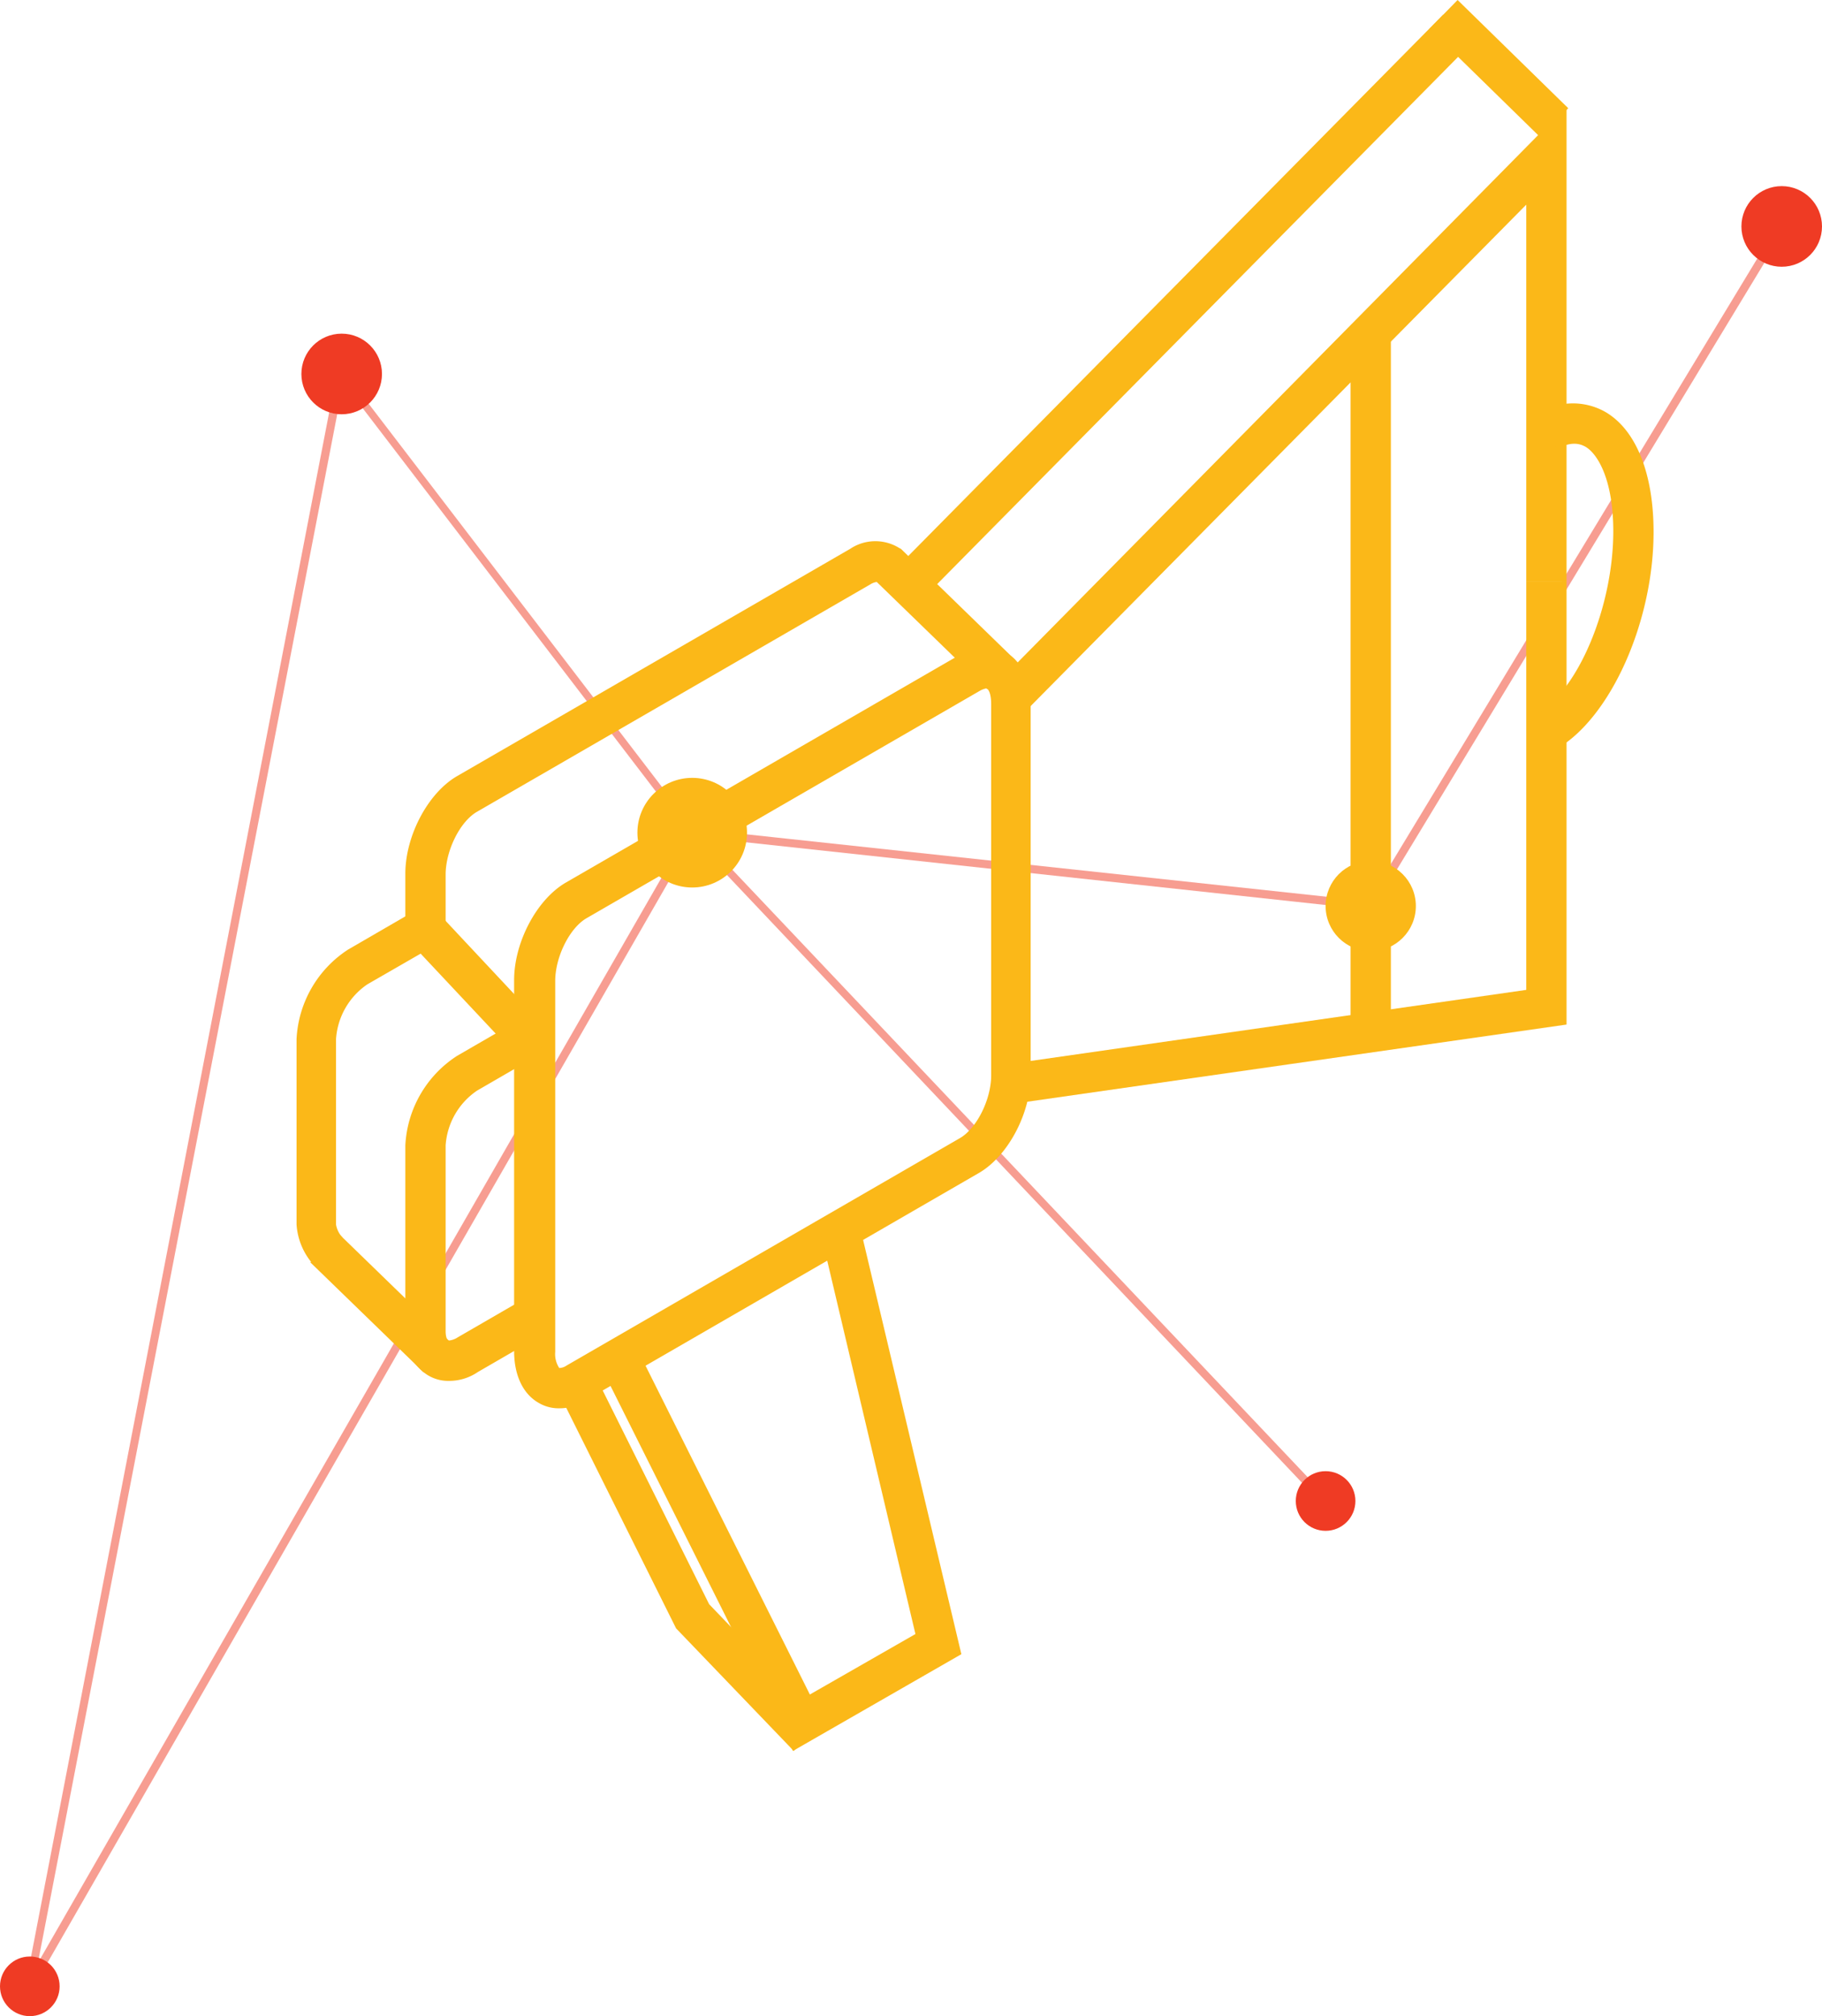 <svg xmlns="http://www.w3.org/2000/svg" viewBox="0 0 204.434 226.122">
  <defs>
    <style>
      .cls-1 {
        opacity: 0.5;
      }

      .cls-2 {
        fill: #ef3b24;
      }

      .cls-3 {
        fill: #fbb818;
      }

      .cls-4 {
        fill: none;
        stroke: #fbb818;
        stroke-miterlimit: 10;
        stroke-width: 5px;
      }
    </style>
  </defs>
  <g id="Group_1407" data-name="Group 1407" transform="translate(0 -0.013)">
    <g id="Group_1379" data-name="Group 1379" class="cls-1" transform="translate(2.351 25.228)">
      <path id="Path_2354" data-name="Path 2354" class="cls-2" d="M2.6,227.994,38.224,43.542,78.1,95.623l75.679,8.138L199.71,27.9l.814.452-46.294,76.4L79,96.617l70.164,74.052-.633.633L78.008,96.8ZM38.767,45.622,4.5,222.84,77.375,96.075Z" transform="translate(-2.6 -27.9)"/>
    </g>
    <g id="Group_1387" data-name="Group 1387" transform="translate(45.48 11.936)">
      <g id="Group_1380" data-name="Group 1380" transform="translate(12.206 60.686)">
        <path id="Path_2355" data-name="Path 2355" class="cls-3" d="M68.863,165.656a4.38,4.38,0,0,1-2.351-.633c-1.718-.995-2.713-3.074-2.713-5.787V117.644c0-4.25,2.532-9.042,5.787-10.94l44.124-25.5a5.179,5.179,0,0,1,5.335-.271c1.718.995,2.713,3.074,2.713,5.787v41.592c0,4.25-2.532,9.042-5.787,10.94l-44.124,25.5A5.243,5.243,0,0,1,68.863,165.656Zm47.921-80.743a2.447,2.447,0,0,0-.723.271l-44.124,25.5c-1.9,1.085-3.526,4.34-3.526,7.053v41.592a2.825,2.825,0,0,0,.452,1.808,1.51,1.51,0,0,0,.814-.271l44.124-25.5c1.9-1.085,3.526-4.34,3.526-7.053V86.721c0-1.175-.271-1.718-.543-1.808Z" transform="translate(-63.8 -80.318)"/>
      </g>
      <g id="Group_1381" data-name="Group 1381" transform="translate(0 102.172)">
        <path id="Path_2356" data-name="Path 2356" class="cls-3" d="M55.183,166.978a4.381,4.381,0,0,1-2.351-.633,5.4,5.4,0,0,1-2.532-4.973v-20.8a12.714,12.714,0,0,1,5.787-10.036l7.5-4.34,2.26,3.888-7.5,4.34a8.067,8.067,0,0,0-3.526,6.148v20.8c0,.723.181.995.271,1.085a2.154,2.154,0,0,0,1.085-.362l7.5-4.34,2.26,3.888-7.5,4.34A5.7,5.7,0,0,1,55.183,166.978Z" transform="translate(-50.3 -126.2)"/>
      </g>
      <g id="Group_1382" data-name="Group 1382" transform="translate(66.457)">
        <path id="Path_2357" data-name="Path 2357" class="cls-3" d="M126.965,81.013,123.8,77.848,187.635,13.2V66.456h-4.521V24.231Z" transform="translate(-123.8 -13.2)"/>
      </g>
      <g id="Group_1383" data-name="Group 1383" transform="translate(67.723 53.256)">
        <path id="Path_2358" data-name="Path 2358" class="cls-3" d="M125.833,130.69l-.633-4.43,58.048-8.318V72.1h4.521v49.73Z" transform="translate(-125.2 -72.1)"/>
      </g>
      <g id="Group_1384" data-name="Group 1384" transform="translate(106.06 25.498)">
        <rect id="Rectangle_418" data-name="Rectangle 418" class="cls-3" width="4.521" height="78.392"/>
      </g>
      <g id="Group_1385" data-name="Group 1385" transform="translate(21.971 125.59)">
        <path id="Path_2359" data-name="Path 2359" class="cls-3" d="M96.119,210.962,74.6,167.923l4.069-1.989,19.349,38.7,11.845-6.781L99.284,153.095l4.34-.995,11.393,48.012Z" transform="translate(-74.6 -152.1)"/>
      </g>
      <g id="Group_1386" data-name="Group 1386" transform="translate(126.946 33.315)">
        <path id="Path_2360" data-name="Path 2360" class="cls-3" d="M192.96,88.793l-2.26-3.888c4.7-2.713,8.59-12.116,8.59-20.525,0-5.7-1.718-8.68-3.165-9.494-.362-.181-1.356-.723-3.165.271L190.7,51.27A7.373,7.373,0,0,1,198.385,51c3.436,1.989,5.425,6.872,5.425,13.472C203.811,74.507,199.018,85.267,192.96,88.793Z" transform="translate(-190.7 -50.045)"/>
      </g>
    </g>
    <g id="Group_1398" data-name="Group 1398" transform="translate(33.274 1.65)">
      <g id="Group_1388" data-name="Group 1388" transform="translate(12.206 59.065)">
        <path id="Path_2361" data-name="Path 2361" class="cls-3" d="M54.821,110.5H50.3v-6.058c0-4.25,2.532-9.042,5.787-10.94l44.124-25.5a5.083,5.083,0,0,1,5.515-.09l.181.09,12.839,12.478-3.165,3.255L103.194,71.716a1.806,1.806,0,0,0-.723.271l-44.124,25.5c-1.9,1.085-3.526,4.34-3.526,7.053Z" transform="translate(-50.3 -67.148)"/>
      </g>
      <g id="Group_1389" data-name="Group 1389" transform="translate(0 99.618)">
        <path id="Path_2362" data-name="Path 2362" class="cls-3" d="M38.789,152.688a7.487,7.487,0,0,1-1.989-4.611v-20.8a12.714,12.714,0,0,1,5.787-10.036L51.628,112,65.1,126.376l-3.345,3.074L50.724,117.7l-5.968,3.436a8.067,8.067,0,0,0-3.526,6.148v20.8a2.756,2.756,0,0,0,.723,1.447Z" transform="translate(-36.8 -112)"/>
      </g>
      <g id="Group_1390" data-name="Group 1390" transform="translate(66.367)">
        <rect id="Rectangle_419" data-name="Rectangle 419" class="cls-3" width="88.609" height="4.521" transform="translate(0 63.019) rotate(-45.332)"/>
      </g>
      <g id="Group_1391" data-name="Group 1391" transform="translate(108.32 102.15)">
        <path id="Path_2363" data-name="Path 2363" class="cls-4" d="M156.6,114.8" transform="translate(-156.6 -114.8)"/>
      </g>
      <g id="Group_1392" data-name="Group 1392" transform="translate(108.32 23.758)">
        <path id="Path_2364" data-name="Path 2364" class="cls-4" d="M156.6,28.1" transform="translate(-156.6 -28.1)"/>
      </g>
      <g id="Group_1393" data-name="Group 1393" transform="translate(29.386 152.513)">
        <path id="Path_2365" data-name="Path 2365" class="cls-3" d="M95.7,212.725,82.5,198.981,69.3,172.489l4.069-1.989,12.839,25.769L98.957,209.56Z" transform="translate(-69.3 -170.5)"/>
      </g>
      <g id="Group_1394" data-name="Group 1394" transform="translate(41.863 143.109)">
        <path id="Path_2366" data-name="Path 2366" class="cls-4" d="M83.1,160.1" transform="translate(-83.1 -160.1)"/>
      </g>
      <g id="Group_1395" data-name="Group 1395" transform="translate(29.657 150.162)">
        <path id="Path_2367" data-name="Path 2367" class="cls-4" d="M69.6,167.9" transform="translate(-69.6 -167.9)"/>
      </g>
      <g id="Group_1396" data-name="Group 1396" transform="translate(41.863 151.97)">
        <path id="Path_2368" data-name="Path 2368" class="cls-4" d="M83.1,169.9" transform="translate(-83.1 -169.9)"/>
      </g>
      <g id="Group_1397" data-name="Group 1397" transform="translate(32.55 157.395)">
        <path id="Path_2369" data-name="Path 2369" class="cls-4" d="M72.8,175.9" transform="translate(-72.8 -175.9)"/>
      </g>
    </g>
    <g id="Group_1399" data-name="Group 1399" transform="translate(160.386 0.013)">
      <rect id="Rectangle_420" data-name="Rectangle 420" class="cls-3" width="4.521" height="17.36" transform="translate(0 3.232) rotate(-45.644)"/>
    </g>
    <g id="Group_1400" data-name="Group 1400" transform="translate(34.828 138.354)">
      <rect id="Rectangle_421" data-name="Rectangle 421" class="cls-3" width="4.521" height="17.722" transform="translate(0 3.245) rotate(-45.863)"/>
    </g>
    <g id="Group_1401" data-name="Group 1401" transform="translate(71.52 87.254)">
      <circle id="Ellipse_673" data-name="Ellipse 673" class="cls-3" cx="6.148" cy="6.148" r="6.148"/>
    </g>
    <g id="Group_1402" data-name="Group 1402" transform="translate(148.737 96.567)">
      <circle id="Ellipse_674" data-name="Ellipse 674" class="cls-3" cx="5.063" cy="5.063" r="5.063"/>
    </g>
    <g id="Group_1403" data-name="Group 1403" transform="translate(33.816 37.434)">
      <circle id="Ellipse_675" data-name="Ellipse 675" class="cls-2" cx="4.521" cy="4.521" r="4.521"/>
    </g>
    <g id="Group_1404" data-name="Group 1404" transform="translate(195.392 20.888)">
      <circle id="Ellipse_676" data-name="Ellipse 676" class="cls-2" cx="4.521" cy="4.521" r="4.521"/>
    </g>
    <g id="Group_1405" data-name="Group 1405" transform="translate(0 219.444)">
      <circle id="Ellipse_677" data-name="Ellipse 677" class="cls-2" cx="3.345" cy="3.345" r="3.345"/>
    </g>
    <g id="Group_1406" data-name="Group 1406" transform="translate(145.391 165.013)">
      <circle id="Ellipse_678" data-name="Ellipse 678" class="cls-2" cx="3.345" cy="3.345" r="3.345"/>
    </g>
  </g>
</svg>

